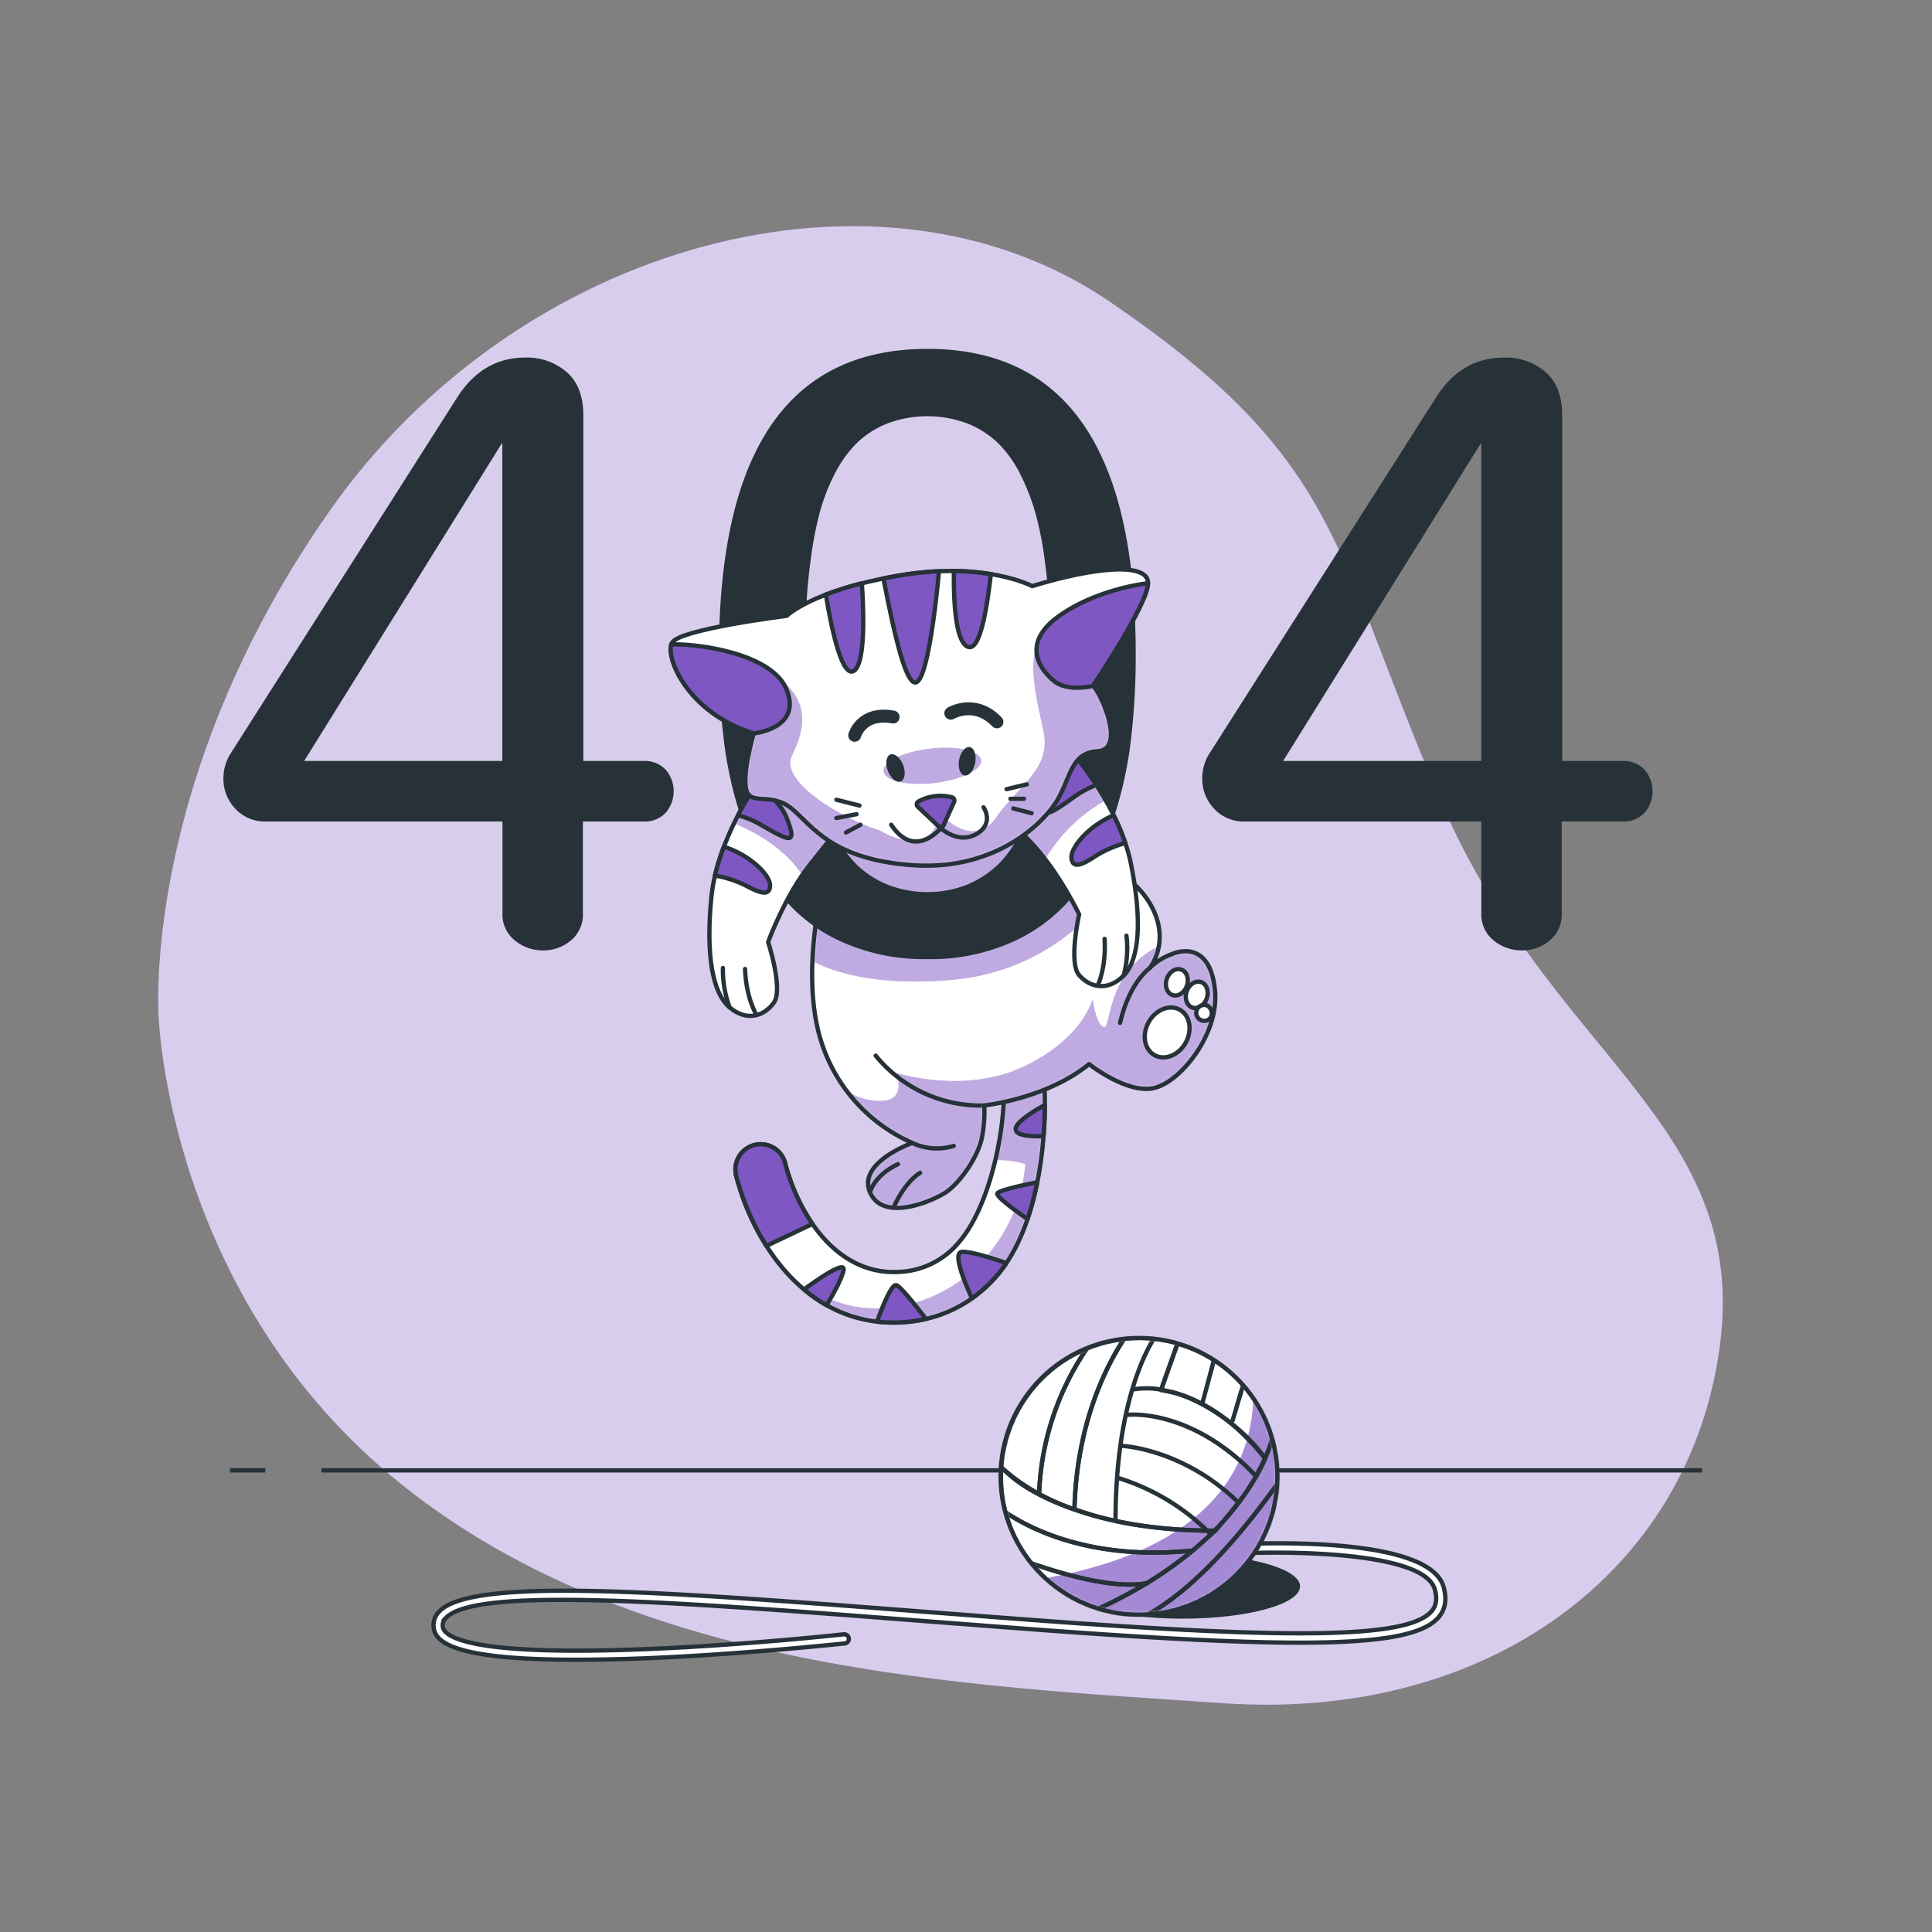 <svg width="500" height="500" fill="none" xmlns="http://www.w3.org/2000/svg">
    <rect width="100%" height="100%" fill="#808080" stroke="none"/>
    <path d="M41.06 263.18s2.34 72.67 63 121.11 144.74 51.91 212.8 56.52c68.06 4.61 120.33-33.93 128.2-92.17C452.93 290.4 401 273.31 372.73 207c-28.27-66.31-25.73-88.08-85.4-128.85-59.67-40.77-153.1-15.74-202.06 54.12-48.96 69.86-44.21 130.91-44.21 130.91Z" fill="#7E57C2"/>
    <path opacity=".7" d="M41.06 263.18s2.34 72.67 63 121.11 144.74 51.91 212.8 56.52c68.06 4.61 120.33-33.93 128.2-92.17C452.93 290.4 401 273.31 372.73 207c-28.27-66.31-25.73-88.08-85.4-128.85-59.67-40.77-153.1-15.74-202.06 54.12-48.96 69.86-44.21 130.91-44.21 130.91Z" fill="#fff"/>
    <path d="M68.67 380.53h-9.18M440.51 380.53H83.19" stroke="#263238" stroke-width="1.113" stroke-miterlimit="10"/>
    <path d="M306.07 418.91c16.784 0 30.39-3.743 30.39-8.36 0-4.617-13.606-8.36-30.39-8.36s-30.39 3.743-30.39 8.36c0 4.617 13.606 8.36 30.39 8.36Z" fill="#263238"/>
    <path d="M149 429.54c-31.63 0-36.3-4.57-36.76-8.26a5.006 5.006 0 0 1 1.44-4.23c8.52-8.94 57.62-5.16 125.56.07 9.48.73 19.28 1.48 29.33 2.23 68.65 5.1 96.29 4.44 102-2.46 1.16-1.41 1.4-3.17.76-5.55-2.72-9.95-39.08-10-52.85-9.22a1.202 1.202 0 0 1-1.26-1.12 1.19 1.19 0 0 1 .299-.859 1.178 1.178 0 0 1 .821-.391c5.27-.31 51.57-2.64 55.28 11 .85 3.14.46 5.65-1.22 7.69-6.41 7.78-32.65 8.61-104 3.31-10.06-.75-19.86-1.5-29.34-2.23-64.76-5-115.92-8.93-123.66-.8a2.646 2.646 0 0 0-.8 2.29c.29 2.36 6 7.64 52 5.8 25.73-1 51.58-3.83 51.84-3.86a1.188 1.188 0 0 1 1.231 1.059 1.192 1.192 0 0 1-.971 1.301c-.26 0-26.19 2.84-52 3.87-6.64.24-12.52.36-17.7.36Z" fill="#fff" stroke="#263238" stroke-width="1.113" stroke-miterlimit="10"/>
    <path d="M294.77 417.89c19.777 0 35.81-16.033 35.81-35.81s-16.033-35.81-35.81-35.81-35.81 16.033-35.81 35.81 16.033 35.81 35.81 35.81Z" fill="#fff"/>
    <mask id="a" style="mask-type:luminance" maskUnits="userSpaceOnUse" x="258" y="346" width="73" height="72">
        <path d="M294.77 417.89c19.777 0 35.81-16.033 35.81-35.81s-16.033-35.81-35.81-35.81-35.81 16.033-35.81 35.81 16.033 35.81 35.81 35.81Z" fill="#fff"/>
    </mask>
    <g mask="url(#a)">
        <path d="M294.77 417.89a35.797 35.797 0 0 0 31.679-19.079 35.801 35.801 0 0 0-2.099-36.921c-.39 15.6-9 38.63-53.78 46.55a35.67 35.67 0 0 0 24.2 9.45Z" fill="#7E57C2"/>
        <path opacity=".3" d="M294.77 417.89a35.797 35.797 0 0 0 31.679-19.079 35.801 35.801 0 0 0-2.099-36.921c-.39 15.6-9 38.63-53.78 46.55a35.67 35.67 0 0 0 24.2 9.45Z" fill="#fff"/>
        <path d="M312.39 396.12a56.944 56.944 0 0 0-22.64-13.51m22.64 13.51h1.9a65.751 65.751 0 0 0 10.79-14.06C308.31 364.34 292 366.15 292 366.15s16.36-1.81 33.13 15.93c.92-1.65 1.69-3.2 2.32-4.63-6.98-9.78-19-16.45-25.45-17.45l-1.5-.36m11.89 36.48c-14.73-.21-25.93-2.49-34.3-5.54.54-22.62 8.61-37.69 12.83-44.07a36.062 36.062 0 0 1 4.05-.24c1.23 0 2.43.07 3.63.18m1.9 13.19a21.25 21.25 0 0 0-7-.1m7 .1 4.27-12a35.766 35.766 0 0 0-6.17-1.19m0 0c-2.77 4.47-9.9 18.75-9.9 47.08m31.78-4.7c-14.26-13.9-30-14.63-30-14.63" stroke="#263238" stroke-width="1.113" stroke-linecap="round" stroke-linejoin="round"/>
        <path d="M278.05 390.64c.54-22.62 8.61-37.69 12.83-44.07a35.837 35.837 0 0 0-9.61 2.46 71.371 71.371 0 0 0-12.35 37.6 65.253 65.253 0 0 0 9.13 4.01Z" stroke="#263238" stroke-width="1.113" stroke-linecap="round" stroke-linejoin="round"/>
        <path d="M281.27 349a35.886 35.886 0 0 0-22.12 30.72 46.125 46.125 0 0 0 9.77 6.88 71.371 71.371 0 0 1 12.35-37.6ZM327.4 377.45a44.281 44.281 0 0 0 2-5.3 36.009 36.009 0 0 0-7.63-13.78l-2.77 9.24 2.72-9.24a36.003 36.003 0 0 0-7.55-6.42l-3.05 11.41 3.07-11.36a35.43 35.43 0 0 0-9.46-4.25l-4.27 12c6.54.94 16.65 4.79 26.94 17.7Z" stroke="#263238" stroke-width="1.113" stroke-linecap="round" stroke-linejoin="round"/>
        <path d="M296.75 409.73a98.827 98.827 0 0 0 11.89-8.45c2.05-1.72 5.81-5.13 5.93-5.13-.12 0 7.06-8.1 9.44-12.33 0 .06 1.06-1.68 1-1.74-.06-.06.86-1.51.8-1.57a22.633 22.633 0 0 0 1.52-3.06 44.281 44.281 0 0 0 2-5.3 35.863 35.863 0 0 1 1.44 10.06v1.56C315.65 405 304 414.1 296.67 418.09h-1.8c-3.667 0-7.312-.559-10.81-1.66a124.15 124.15 0 0 0 12.69-6.7Zm0 0h.26" stroke="#263238" stroke-width="1.113" stroke-linecap="round" stroke-linejoin="round"/>
        <path d="M330.77 383.77C315.65 405 304 414.1 296.73 418a35.882 35.882 0 0 0 34.04-34.23ZM266.89 404.57a35.858 35.858 0 0 0 17.23 11.86 124.15 124.15 0 0 0 12.69-6.7c-8.54 1.58-21.9-2.34-29.92-5.16Z" stroke="#263238" stroke-width="1.113" stroke-linecap="round" stroke-linejoin="round"/>
        <path d="M296.81 409.73a98.827 98.827 0 0 0 11.89-8.45c-25.79 2.64-41.7-5.35-48.46-9.89a35.767 35.767 0 0 0 6.65 13.18c8.02 2.82 21.38 6.74 29.92 5.16Z" stroke="#263238" stroke-width="1.113" stroke-linecap="round" stroke-linejoin="round"/>
        <path d="M312.39 396.14h1.9a83.94 83.94 0 0 1-5.59 5.14c-25.79 2.64-41.7-5.35-48.46-9.87a36.096 36.096 0 0 1-1.19-9.18c0-.83.04-1.64.1-2.46 2.18 2.05 6.61 6.63 18.9 10.89 8.41 2.99 19.61 5.27 34.34 5.48Zm0 0c.14.13.28.26.41.4" stroke="#263238" stroke-width="1.113" stroke-linecap="round" stroke-linejoin="round"/>
    </g>
    <path d="M294.77 417.89c19.777 0 35.81-16.033 35.81-35.81s-16.033-35.81-35.81-35.81-35.81 16.033-35.81 35.81 16.033 35.81 35.81 35.81Z" stroke="#263238" stroke-width="1.113" stroke-linecap="round" stroke-linejoin="round"/>
    <path d="M231.15 342.28c-22.26 0-35.64-19.75-40.39-37.12l-.16-.61a6.535 6.535 0 0 1 2.272-7.062 6.534 6.534 0 0 1 9.318 1.385c.51.716.871 1.528 1.06 2.387l.12.45c3.61 13.22 13.44 28.33 29.21 27.46a21.162 21.162 0 0 0 15.48-7.55c8.65-9.92 12.52-31.49 11.66-42.37a5.24 5.24 0 0 1 1.153-3.925 5.222 5.222 0 0 1 5.699-1.641 5.224 5.224 0 0 1 3.568 4.736c1 12.11-.32 38.14-12.23 51.79a34.107 34.107 0 0 1-24.59 12c-.73.05-1.46.07-2.17.07Z" fill="#fff"/>
    <mask id="b" style="mask-type:luminance" maskUnits="userSpaceOnUse" x="190" y="273" width="81" height="70">
        <path d="M231.15 342.28c-22.26 0-35.64-19.75-40.39-37.12l-.16-.61a6.535 6.535 0 0 1 2.272-7.062 6.534 6.534 0 0 1 9.318 1.385c.51.716.871 1.528 1.06 2.387l.12.45c3.61 13.22 13.44 28.33 29.21 27.46a21.162 21.162 0 0 0 15.48-7.55c8.65-9.92 12.52-31.49 11.66-42.37a5.24 5.24 0 0 1 1.153-3.925 5.222 5.222 0 0 1 5.699-1.641 5.224 5.224 0 0 1 3.568 4.736c1 12.11-.32 38.14-12.23 51.79a34.107 34.107 0 0 1-24.59 12c-.73.05-1.46.07-2.17.07Z" fill="#fff"/>
    </mask>
    <g mask="url(#b)">
        <path d="M264.51 273.62a5.229 5.229 0 0 0-4.79 5.63c.42 5.31-.29 13.16-2.13 21a23.12 23.12 0 0 1 7.77 1 41.358 41.358 0 0 1-7.64 20.87c-9.71 13.49-24.27 17.8-35.6 16.18-5.07-.72-10.88-3.38-15.77-6.11a35.585 35.585 0 0 0 24.8 10.11c.71 0 1.44 0 2.17-.06a34.106 34.106 0 0 0 24.59-12c11.91-13.65 13.19-39.68 12.23-51.79a5.2 5.2 0 0 0-.545-1.975 5.209 5.209 0 0 0-3.05-2.617 5.216 5.216 0 0 0-2.035-.238Z" fill="#7E57C2"/>
        <path opacity=".5" d="M264.51 273.62a5.229 5.229 0 0 0-4.79 5.63c.42 5.31-.29 13.16-2.13 21a23.12 23.12 0 0 1 7.77 1 41.358 41.358 0 0 1-7.64 20.87c-9.71 13.49-24.27 17.8-35.6 16.18-5.07-.72-10.88-3.38-15.77-6.11a35.585 35.585 0 0 0 24.8 10.11c.71 0 1.44 0 2.17-.06a34.106 34.106 0 0 0 24.59-12c11.91-13.65 13.19-39.68 12.23-51.79a5.2 5.2 0 0 0-.545-1.975 5.209 5.209 0 0 0-3.05-2.617 5.216 5.216 0 0 0-2.035-.238Z" fill="#fff"/>
    </g>
    <path d="M231.15 342.28c-22.26 0-35.64-19.75-40.39-37.12l-.16-.61a6.535 6.535 0 0 1 2.272-7.062 6.534 6.534 0 0 1 9.318 1.385c.51.716.871 1.528 1.06 2.387l.12.45c3.61 13.22 13.44 28.33 29.21 27.46a21.162 21.162 0 0 0 15.48-7.55c8.65-9.92 12.52-31.49 11.66-42.37a5.24 5.24 0 0 1 1.153-3.925 5.222 5.222 0 0 1 5.699-1.641 5.224 5.224 0 0 1 3.568 4.736c1 12.11-.32 38.14-12.23 51.79a34.107 34.107 0 0 1-24.59 12c-.73.05-1.46.07-2.17.07Z" stroke="#263238" stroke-width="1.113" stroke-linecap="round" stroke-linejoin="round"/>
    <path d="M218.31 328.75c.53-2.45-5.33 1.38-10.24 4.95a38.326 38.326 0 0 0 5.84 4.07c1.75-2.85 3.89-6.66 4.4-9.02ZM231.15 342.28c.71 0 1.44 0 2.17-.06a37.929 37.929 0 0 0 6.31-.89c-2.76-3.6-6.56-8.36-7.65-8.72-1.25-.42-3.66 5.71-5 9.43 1.384.161 2.776.242 4.17.24ZM203.37 301.71l-.12-.45a6.536 6.536 0 0 0-8.033-4.921 6.524 6.524 0 0 0-2.345 1.149 6.542 6.542 0 0 0-2.272 7.062l.16.61a64.09 64.09 0 0 0 7.6 17.27l11.91-5.67a49.848 49.848 0 0 1-6.9-15.05ZM257.91 330.21a33.879 33.879 0 0 0 2.54-3.34c-3.78-1.29-9.44-3.07-11.54-2.88-2.49.23.89 8.23 2.63 12a36.796 36.796 0 0 0 6.37-5.78ZM258.12 308.84c-.4.8 4.49 4.36 7.79 6.65a75.208 75.208 0 0 0 2.52-9.52c-4 .8-9.92 2.09-10.31 2.87ZM270.05 294.05c.22-2.85.33-5.57.34-8.07-3.44 1.89-7.52 4.51-7.52 6.23 0 1.72 3.82 1.93 7.18 1.84Z" fill="#7E57C2" stroke="#263238" stroke-width="1.113" stroke-linecap="round" stroke-linejoin="round"/>
    <path d="M216.21 216.68s-9.71 28.12-4.48 50a42.77 42.77 0 0 0 24.39 29.11s-14.19 5-11 12.69c3.19 7.69 15.42 2.74 19.41.25s9-9.95 9.7-14.93c.445-2.544.613-5.129.5-7.71 0 0 16.17-1.74 27.12-10.7 0 0 9.71 7.71 16.68 6.22 6.97-1.49 16.92-13.94 15.92-25.13-1-11.19-7.45-11.18-11.39-9.48a16.004 16.004 0 0 0-5.48 3.48s5.72-7 0-16.67a21.757 21.757 0 0 0-15.93-10.45s-3-15.93-11.94-21.9c-8.94-5.97-40.81-12.15-53.5 15.22Z" fill="#fff"/>
    <mask id="c" style="mask-type:luminance" maskUnits="userSpaceOnUse" x="210" y="196" width="105" height="117">
        <path d="M216.21 216.68s-9.71 28.12-4.48 50a42.77 42.77 0 0 0 24.39 29.11s-14.19 5-11 12.69c3.19 7.69 15.42 2.74 19.41.25s9-9.95 9.7-14.93c.445-2.544.613-5.129.5-7.71 0 0 16.17-1.74 27.12-10.7 0 0 9.71 7.71 16.68 6.22 6.97-1.49 16.92-13.94 15.92-25.13-1-11.19-7.45-11.18-11.39-9.48a16.004 16.004 0 0 0-5.48 3.48s5.72-7 0-16.67a21.757 21.757 0 0 0-15.93-10.45s-3-15.93-11.94-21.9c-8.94-5.97-40.81-12.15-53.5 15.22Z" fill="#fff"/>
    </mask>
    <g mask="url(#c)">
        <path d="M290.14 226.35a56.394 56.394 0 0 1-43.86 27.22c-19.8 1.74-30.9-2.16-36-4.87a126.99 126.99 0 0 1 6-32c12.69-27.37 44.54-21.15 53.5-15.18 8.96 5.97 11.94 21.9 11.94 21.9a21.374 21.374 0 0 1 8.42 2.93ZM303.06 247a16.004 16.004 0 0 0-5.48 3.48 13.057 13.057 0 0 0 2.33-5.64c-13.45 6.7-12.4 21-14.07 21-2.06 0-3.08-7.19-3.08-7.19s-2.57 10.27-18 17.47c-15.43 7.2-32.88 1.54-32.88 1.54s3.6 8.22-5.65 7.19a15.266 15.266 0 0 1-7.23-2.64 42.825 42.825 0 0 0 17.1 13.54s-14.19 5-11 12.69c3.19 7.69 15.43 2.74 19.41.25 3.98-2.49 9-9.95 9.7-14.93a35.69 35.69 0 0 0 .5-7.71s16.17-1.74 27.12-10.7c0 0 9.71 7.71 16.68 6.22 6.97-1.49 16.92-13.94 15.92-25.13-1-11.19-7.43-11.14-11.37-9.44Z" fill="#7E57C2"/>
        <path opacity=".5" d="M290.14 226.35a56.394 56.394 0 0 1-43.86 27.22c-19.8 1.74-30.9-2.16-36-4.87a126.99 126.99 0 0 1 6-32c12.69-27.37 44.54-21.15 53.5-15.18 8.96 5.97 11.94 21.9 11.94 21.9a21.374 21.374 0 0 1 8.42 2.93ZM303.06 247a16.004 16.004 0 0 0-5.48 3.48 13.057 13.057 0 0 0 2.33-5.64c-13.45 6.7-12.4 21-14.07 21-2.06 0-3.08-7.19-3.08-7.19s-2.57 10.27-18 17.47c-15.43 7.2-32.88 1.54-32.88 1.54s3.6 8.22-5.65 7.19a15.266 15.266 0 0 1-7.23-2.64 42.825 42.825 0 0 0 17.1 13.54s-14.19 5-11 12.69c3.19 7.69 15.43 2.74 19.41.25 3.98-2.49 9-9.95 9.7-14.93a35.69 35.69 0 0 0 .5-7.71s16.17-1.74 27.12-10.7c0 0 9.71 7.71 16.68 6.22 6.97-1.49 16.92-13.94 15.92-25.13-1-11.19-7.43-11.14-11.37-9.44Z" fill="#fff"/>
        <path d="M254.78 286.11a35.119 35.119 0 0 1-28.15-12.91" stroke="#263238" stroke-width="1.113" stroke-linecap="round" stroke-linejoin="round"/>
    </g>
    <path d="M216.21 216.68s-9.71 28.12-4.48 50a42.77 42.77 0 0 0 24.39 29.11s-14.19 5-11 12.69c3.19 7.69 15.42 2.74 19.41.25s9-9.95 9.7-14.93c.445-2.544.613-5.129.5-7.71 0 0 16.17-1.74 27.12-10.7 0 0 9.71 7.71 16.68 6.22 6.97-1.49 16.92-13.94 15.92-25.13-1-11.19-7.45-11.18-11.39-9.48a16.004 16.004 0 0 0-5.48 3.48s5.72-7 0-16.67a21.757 21.757 0 0 0-15.93-10.45s-3-15.93-11.94-21.9c-8.94-5.97-40.81-12.15-53.5 15.22Z" stroke="#263238" stroke-width="1.113" stroke-linecap="round" stroke-linejoin="round"/>
    <path d="M297.58 250.52s-5.22 3.49-7.71 14.19" stroke="#263238" stroke-width="1.113" stroke-linecap="round" stroke-linejoin="round"/>
    <path d="M307.17 255.1c-.61 1.82-2.28 2.91-3.72 2.42-1.44-.49-2.1-2.36-1.49-4.18.61-1.82 2.28-2.91 3.72-2.42 1.44.49 2.11 2.36 1.49 4.18ZM312.32 258.34c-.61 1.82-2.28 2.91-3.72 2.42-1.44-.49-2.11-2.36-1.49-4.18.62-1.82 2.28-2.91 3.72-2.42 1.44.49 2.11 2.36 1.49 4.18Z" fill="#fff" stroke="#263238" stroke-width="1.113" stroke-linecap="round" stroke-linejoin="round"/>
    <path d="M313.42 263.19a2.057 2.057 0 0 1-1.964.996 2.06 2.06 0 1 1 .874-3.996 2.323 2.323 0 0 1 1.09 3ZM306.85 269.85c-1.8 3.25-5.4 4.69-8.05 3.22-2.65-1.47-3.33-5.28-1.53-8.53 1.8-3.25 5.4-4.69 8.05-3.22 2.65 1.47 3.33 5.28 1.53 8.53Z" fill="#fff" stroke="#263238" stroke-width="1.113" stroke-linecap="round" stroke-linejoin="round"/>
    <path d="M236.12 295.81a15.003 15.003 0 0 0 10.7.75M225.17 308.5s1-4.23 7.21-7.21M231.39 312.24s2.49-6 6.72-8.71" stroke="#263238" stroke-width="1.113" stroke-linecap="round" stroke-linejoin="round"/>
    <path d="M133.26 243.4a8.577 8.577 0 0 1-3.22-7.09V212.6H68.88a10.37 10.37 0 0 1-8-3.32 11.2 11.2 0 0 1-3.06-7.84 11.92 11.92 0 0 1 2-6.65l58.58-92.06c4.4-6.793 10.247-10.19 17.54-10.19a15.68 15.68 0 0 1 10.73 3.76c2.86 2.5 4.29 6.217 4.29 11.15v89.49h15.56a7.34 7.34 0 0 1 5.79 2.3 8.52 8.52 0 0 1 0 11.06 7.336 7.336 0 0 1-5.79 2.3h-15.67v23.71a8.687 8.687 0 0 1-3.11 7.09 11 11 0 0 1-7.19 2.57 11.367 11.367 0 0 1-7.29-2.57ZM130 196.94v-82.4l-51.29 82.4H130ZM218.13 243.88a42.423 42.423 0 0 1-15.51-11.59 59.989 59.989 0 0 1-9.76-17.65 102.355 102.355 0 0 1-5.31-21.35 176.811 176.811 0 0 1-1.5-23.93c0-52.713 18-79.07 54-79.07s53.957 26.357 53.87 79.07c.036 7.963-.449 15.92-1.45 23.82a100.226 100.226 0 0 1-5.26 21.35 59.989 59.989 0 0 1-9.76 17.65 42.863 42.863 0 0 1-15.51 11.64 51.649 51.649 0 0 1-21.89 4.4 52.24 52.24 0 0 1-21.92-4.34Zm32.56-15.13a25.3 25.3 0 0 0 8.05-5.47 31.751 31.751 0 0 0 5.68-8.42 59.821 59.821 0 0 0 3.81-10.2 83.38 83.38 0 0 0 2.2-11.64c.54-4.333.9-8.303 1.08-11.91.18-3.607.267-7.523.26-11.75 0-4.433-.087-8.527-.26-12.28-.173-3.753-.55-7.78-1.13-12.08a91.554 91.554 0 0 0-2.25-11.64 56.517 56.517 0 0 0-3.81-10.08 31.364 31.364 0 0 0-5.69-8.27 24.484 24.484 0 0 0-8-5.31 29.498 29.498 0 0 0-21.25 0 24.197 24.197 0 0 0-7.94 5.26 32.006 32.006 0 0 0-5.68 8.21A51.009 51.009 0 0 0 212 133.2a95.416 95.416 0 0 0-2.2 11.7c-.58 4.36-.957 8.42-1.13 12.18-.173 3.76-.263 7.853-.27 12.28 0 4.22.09 8.153.27 11.8.18 3.647.537 7.647 1.07 12a84.74 84.74 0 0 0 2.2 11.64 59.732 59.732 0 0 0 3.77 10.2 31.504 31.504 0 0 0 5.63 8.37 24.88 24.88 0 0 0 8 5.42 28.313 28.313 0 0 0 21.35 0v-.04ZM386.58 243.4a8.577 8.577 0 0 1-3.22-7.09V212.6H322.2a10.37 10.37 0 0 1-8-3.32 11.201 11.201 0 0 1-3.06-7.84 11.92 11.92 0 0 1 2-6.65l58.58-92.06c4.36-6.793 10.19-10.19 17.49-10.19A15.68 15.68 0 0 1 400 96.3c2.86 2.5 4.29 6.217 4.29 11.15v89.49h15.56a7.34 7.34 0 0 1 5.79 2.3 8.52 8.52 0 0 1 0 11.06 7.336 7.336 0 0 1-5.79 2.3h-15.68v23.71a8.687 8.687 0 0 1-3.11 7.09 11 11 0 0 1-7.19 2.57 11.367 11.367 0 0 1-7.29-2.57Zm-3.22-46.46v-82.4l-51.29 82.4h51.29Z" fill="#263238"/>
    <path d="M196.05 202.5s-10.45 14.68-11.94 29.61c-1.49 14.93.25 24.88 4.73 28.62 4.48 3.74 8.95 2.24 11.44-1.25s-1.49-15.68-1.49-15.68 4.23-11.69 10.7-19.9c6.47-8.21 7.71-9.46 7.71-9.46s-11.2-12.69-21.15-11.94Z" fill="#fff"/>
    <mask id="d" style="mask-type:luminance" maskUnits="userSpaceOnUse" x="183" y="202" width="35" height="61">
        <path d="M196.05 202.5s-10.45 14.68-11.94 29.61c-1.49 14.93.25 24.88 4.73 28.62 4.48 3.74 8.95 2.24 11.44-1.25s-1.49-15.68-1.49-15.68 4.23-11.69 10.7-19.9c6.47-8.21 7.71-9.46 7.71-9.46s-11.2-12.69-21.15-11.94Z" fill="#fff"/>
    </mask>
    <g mask="url(#d)">
        <path d="M196.05 202.5a80.743 80.743 0 0 0-6.05 10.58c5 2 12.75 6.1 17.67 13.36.6-.87 1.22-1.73 1.86-2.54 6.47-8.21 7.71-9.46 7.71-9.46S206 201.75 196.05 202.5Z" fill="#7E57C2"/>
        <path opacity=".5" d="M196.05 202.5a80.743 80.743 0 0 0-6.05 10.58c5 2 12.75 6.1 17.67 13.36.6-.87 1.22-1.73 1.86-2.54 6.47-8.21 7.71-9.46 7.71-9.46S206 201.75 196.05 202.5Z" fill="#fff"/>
    </g>
    <path d="M196.05 202.5s-10.45 14.68-11.94 29.61c-1.49 14.93.25 24.88 4.73 28.62 4.48 3.74 8.95 2.24 11.44-1.25s-1.49-15.68-1.49-15.68 4.23-11.69 10.7-19.9c6.47-8.21 7.71-9.46 7.71-9.46s-11.2-12.69-21.15-11.94Z" stroke="#263238" stroke-width="1.113" stroke-linecap="round" stroke-linejoin="round"/>
    <path d="M188.84 260.73a27.62 27.62 0 0 1-1.75-10.21M195.55 262.22s-2.48-4.23-2.73-11.45" stroke="#263238" stroke-width="1.113" stroke-linecap="round" stroke-linejoin="round"/>
    <path d="M199.29 229.12c0-2.62-5-7.74-11.95-10a59.065 59.065 0 0 0-2.31 7.47c2.7.462 5.322 1.3 7.79 2.49 3.73 2.03 6.47 3.03 6.47.04ZM195.44 203.39A83.968 83.968 0 0 0 191 211a23.928 23.928 0 0 1 6 2.5c7.71 4.47 9.2 5 6.72-1.5-1.5-4.08-5.08-6.85-8.28-8.61Z" fill="#7E57C2" stroke="#263238" stroke-width="1.113" stroke-linecap="round" stroke-linejoin="round"/>
    <path d="M277.9 195.25s11.84 13.58 14.79 28.3c2.95 14.72 2.2 24.79-1.9 28.94-4.1 4.15-8.69 3.11-11.51-.12-2.82-3.23 0-15.74 0-15.74s-5.36-11.23-12.6-18.77c-7.24-7.54-8.61-8.65-8.61-8.65s9.85-13.73 19.83-13.96Z" fill="#fff"/>
    <mask id="e" style="mask-type:luminance" maskUnits="userSpaceOnUse" x="258" y="195" width="37" height="61">
        <path d="M277.9 195.25s11.84 13.58 14.79 28.3c2.95 14.72 2.2 24.79-1.9 28.94-4.1 4.15-8.69 3.11-11.51-.12-2.82-3.23 0-15.74 0-15.74s-5.36-11.23-12.6-18.77c-7.24-7.54-8.61-8.65-8.61-8.65s9.85-13.73 19.83-13.96Z" fill="#fff"/>
    </mask>
    <g mask="url(#e)">
        <path d="M277.9 195.25c-10 .23-19.88 14-19.88 14s1.36 1.12 8.61 8.65a53.023 53.023 0 0 1 3.82 4.5 42.147 42.147 0 0 1 15.67-15.3 81.517 81.517 0 0 0-8.22-11.85Z" fill="#7E57C2"/>
        <path opacity=".5" d="M277.9 195.25c-10 .23-19.88 14-19.88 14s1.36 1.12 8.61 8.65a53.023 53.023 0 0 1 3.82 4.5 42.147 42.147 0 0 1 15.67-15.3 81.517 81.517 0 0 0-8.22-11.85Z" fill="#fff"/>
    </g>
    <path d="M277.9 195.25s11.84 13.58 14.79 28.3c2.95 14.72 2.2 24.79-1.9 28.94-4.1 4.15-8.69 3.11-11.51-.12-2.82-3.23 0-15.74 0-15.74s-5.36-11.23-12.6-18.77c-7.24-7.54-8.61-8.65-8.61-8.65s9.85-13.73 19.83-13.96Z" stroke="#263238" stroke-width="1.113" stroke-linecap="round" stroke-linejoin="round"/>
    <path d="M290.79 252.49a27.539 27.539 0 0 0 .74-10.32M284.25 254.63s2.07-4.45 1.61-11.66" stroke="#263238" stroke-width="1.113" stroke-linecap="round" stroke-linejoin="round"/>
    <path d="M277.29 222.06c-.25-2.61 4.22-8.19 10.92-11.08a58.587 58.587 0 0 1 3 7.2 29.933 29.933 0 0 0-7.5 3.25c-3.5 2.35-6.12 3.57-6.42.63ZM278.59 196.08a81.409 81.409 0 0 1 5.14 7.09 24.093 24.093 0 0 0-5.75 3.07c-7.23 5.22-8.67 5.86-6.83-.82 1.15-4.17 4.43-7.28 7.44-9.34Z" fill="#7E57C2" stroke="#263238" stroke-width="1.113" stroke-linecap="round" stroke-linejoin="round"/>
    <path d="M195.07 189.8s-3.08 10.39-1.92 14.62c1.16 4.23 6.54.39 11.93 5s10.38 12.93 30.79 14.47c20.41 1.54 32.73-9.47 37-15.63 4.27-6.16 3.85-13.47 11.16-13.85 7.31-.38 1.16-14.63-1.15-16.94 0 0 14.24-21.17 14.24-26.56 0-5.39-13.47-4.24-30 .77 0 0-12.32-6.55-34.65-2.7-22.33 3.85-28.87 10.4-28.87 10.4s-27.72 3.46-29.64 6.92c-1.92 3.46 3.79 18.11 21.11 23.5Z" fill="#fff"/>
    <mask id="f" style="mask-type:luminance" maskUnits="userSpaceOnUse" x="173" y="147" width="125" height="78">
        <path d="M195.07 189.8s-3.08 10.39-1.92 14.62c1.16 4.23 6.54.39 11.93 5s10.38 12.93 30.79 14.47c20.41 1.54 32.73-9.47 37-15.63 4.27-6.16 3.85-13.47 11.16-13.85 7.31-.38 1.16-14.63-1.15-16.94 0 0 14.24-21.17 14.24-26.56 0-5.39-13.47-4.24-30 .77 0 0-12.32-6.55-34.65-2.7-22.33 3.85-28.87 10.4-28.87 10.4s-27.72 3.46-29.64 6.92c-1.92 3.46 3.79 18.11 21.11 23.5Z" fill="#fff"/>
    </mask>
    <g mask="url(#f)">
        <path d="M284 194.42c7.32-.39 1.16-14.63-1.15-16.94 0 0 2.71-4 5.76-9-8.27-4.32-16.39-6.72-18.55-4.29-4.65 5.22-2.12 15.22 0 25s-6.35 13.95-12.27 22.41-14.37-.85-14.37-.85c-3 12.27-15.65 4.23-15.65 4.23-9.72-3-26.21-12.68-22.83-19.45 3.38-6.77 4.23-13.11-1.69-18.6-5.92-5.49-29.53-10.06-29.53-10.06-1.24 4.17 4.75 17.83 21.36 23 0 0-3.08 10.39-1.92 14.62 1.16 4.23 6.54.39 11.93 5s10.38 12.93 30.79 14.47c20.41 1.54 32.73-9.47 37-15.63 4.27-6.16 3.8-13.53 11.12-13.91Z" fill="#7E57C2"/>
        <path opacity=".5" d="M284 194.42c7.32-.39 1.16-14.63-1.15-16.94 0 0 2.71-4 5.76-9-8.27-4.32-16.39-6.72-18.55-4.29-4.65 5.22-2.12 15.22 0 25s-6.35 13.95-12.27 22.41-14.37-.85-14.37-.85c-3 12.27-15.65 4.23-15.65 4.23-9.72-3-26.21-12.68-22.83-19.45 3.38-6.77 4.23-13.11-1.69-18.6-5.92-5.49-29.53-10.06-29.53-10.06-1.24 4.17 4.75 17.83 21.36 23 0 0-3.08 10.39-1.92 14.62 1.16 4.23 6.54.39 11.93 5s10.38 12.93 30.79 14.47c20.41 1.54 32.73-9.47 37-15.63 4.27-6.16 3.8-13.53 11.12-13.91Z" fill="#fff"/>
        <path d="M253.89 196.74c.29 2.44-5.13 5.07-12.08 5.88-6.95.81-12.83-.51-13.12-3-.29-2.49 5.13-5.06 12.09-5.87 6.96-.81 12.83.56 13.11 2.99Z" fill="#7E57C2"/>
        <path opacity=".5" d="M253.89 196.74c.29 2.44-5.13 5.07-12.08 5.88-6.95.81-12.83-.51-13.12-3-.29-2.49 5.13-5.06 12.09-5.87 6.96-.81 12.83.56 13.11 2.99Z" fill="#fff"/>
    </g>
    <path d="M195.07 189.8s-3.08 10.39-1.92 14.62c1.16 4.23 6.54.39 11.93 5s10.38 12.93 30.79 14.47c20.41 1.54 32.73-9.47 37-15.63 4.27-6.16 3.85-13.47 11.16-13.85 7.31-.38 1.16-14.63-1.15-16.94 0 0 14.24-21.17 14.24-26.56 0-5.39-13.47-4.24-30 .77 0 0-12.32-6.55-34.65-2.7-22.33 3.85-28.87 10.4-28.87 10.4s-27.72 3.46-29.64 6.92c-1.92 3.46 3.79 18.11 21.11 23.5Z" stroke="#263238" stroke-width="1.113" stroke-miterlimit="10"/>
    <path d="M274.69 159c-10 6.72-6.47 13.44-2 17.17 2.73 2.28 7.13 2 10.14 1.36 0 0 14.24-21.17 14.24-26.56.01-.05-12.43 1.26-22.38 8.03ZM173.71 166.8c-1.24 4.17 4.75 17.83 21.36 23 0 0 12.68-1.24 8.45-11.44-3.95-9.52-23.92-11.89-29.81-11.56ZM232.41 149c-1.31.23-2.57.47-3.78.71 2 10.1 5.29 26.92 8.23 26.92 2.94 0 5.19-18.44 6.15-28.77-3.554.15-7.095.53-10.6 1.14ZM220.94 173.63c3.06-1.8 2.6-15.33 2.11-22.67a82.128 82.128 0 0 0-9.31 2.91c1.11 6.87 3.93 21.68 7.2 19.76ZM250.55 167.41c3.13 1.1 4.89-10.15 5.88-18.81a62.356 62.356 0 0 0-9.56-.81c-.1 7.11.29 18.43 3.68 19.62Z" fill="#7E57C2" stroke="#263238" stroke-width="1.113" stroke-miterlimit="10"/>
    <path d="M246.36 206.35a11.777 11.777 0 0 0-8.67 1.07.852.852 0 0 0-.424.645.866.866 0 0 0 .264.725l5.31 5a.858.858 0 0 0 1.37-.27l2.72-6a.853.853 0 0 0-.017-.715.872.872 0 0 0-.553-.455Z" fill="#7E57C2" stroke="#263238" stroke-width="1.113" stroke-linecap="round" stroke-linejoin="round"/>
    <path d="M233.74 198c.73 1.93.44 3.83-.65 4.24-1.09.41-2.57-.81-3.31-2.73-.74-1.92-.44-3.83.65-4.24 1.09-.41 2.57.81 3.31 2.73ZM248.22 196.63c-.38 2 .24 3.85 1.39 4.06 1.15.21 2.39-1.25 2.77-3.28.38-2.03-.24-3.84-1.39-4.06-1.15-.22-2.39 1.26-2.77 3.28Z" fill="#263238"/>
    <path d="M244.21 213.51s-7.1 9.64-13.57-.06" stroke="#263238" stroke-width="1.113" stroke-linecap="round" stroke-linejoin="round"/>
    <path d="M242.84 213.78s4.72 4.89 9.7 2.15c4.98-2.74 2-7 2-7" stroke="#263238" stroke-width="1.113" stroke-linecap="round" stroke-linejoin="round"/>
    <path d="M221.19 190.3s1.74-6.22 9.95-4.73M246.07 184.58s6.22-3.73 11.94 2.24" stroke="#263238" stroke-width="3.34" stroke-linecap="round" stroke-linejoin="round"/>
    <path d="m216.46 206.98 5.97 1.49M221.68 210.71l-5.22.99M222.68 213.45l-3.73 1.99M260.5 204.24l5.23-1.25M261.5 206.73h3.48M262.24 209.22l4.73 1.24" stroke="#263238" stroke-width="1.113" stroke-miterlimit="10" stroke-linecap="round"/>
</svg>
